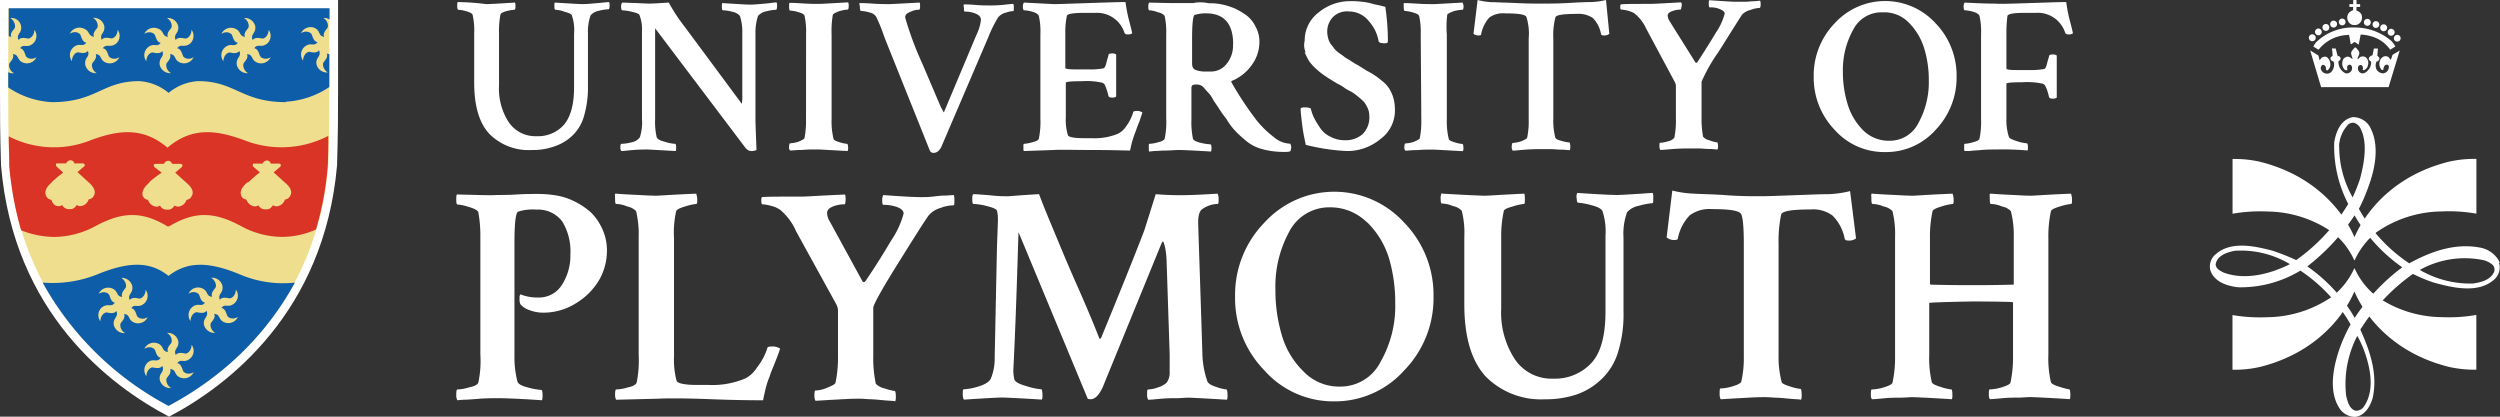 <svg viewBox="0 0 340.16 56.69" xmlns="http://www.w3.org/2000/svg"><rect x="0" y="0" width="340.16" height="56.69" fill="#333333" stroke="none"/><g fill="#fff"><path d="m320.33 35.41a10.28 10.28 0 0 0 -2.33-3.26l-.58-.5a15.76 15.76 0 0 0 -8.87-2.87 21.84 21.84 0 0 0 -4.78.3v-7.45a15.65 15.65 0 0 1 3.77.39c9.63 2.42 12.53 9.63 12.82 10.25.28-.62 3.18-7.84 12.81-10.26a15.74 15.74 0 0 1 3.78-.39v7.45a21.81 21.81 0 0 0 -4.78-.3 15.78 15.78 0 0 0 -8.87 2.87l-.58.5a10.28 10.28 0 0 0 -2.33 3.26z"/><path d="m320.38 36.52a10.28 10.28 0 0 0 2.33 3.26l.59.5a15.75 15.75 0 0 0 8.86 2.87 21.81 21.81 0 0 0 4.78-.3v7.45a15.65 15.65 0 0 1 -3.77-.39c-9.64-2.42-12.54-9.63-12.82-10.25-.28.62-3.18 7.84-12.82 10.26a15.65 15.65 0 0 1 -3.77.39v-7.44a22.22 22.22 0 0 0 4.77.29 15.75 15.75 0 0 0 8.87-2.86l.58-.51a10.2 10.2 0 0 0 2.34-3.26z"/><path d="m320.12 3.38a1 1 0 0 0 .94-.22 1.07 1.07 0 0 0 .3-1c-.09-.55-.73-.72-.73-.72v-.5h.5v-.38h-.49v-.56h-.45v.56h-.52v.38h.5v.45a1.42 1.42 0 0 0 -.54.33 1 1 0 0 0 -.2 1 1 1 0 0 0 .69.68"/><path d="m319.59 4.67c.12.43.18.9.26 1.34.21 0 .35-.27.57-.29l.5.36c.12-.44.18-.93.29-1.38a6.18 6.18 0 0 1 1.68.32 4.56 4.56 0 0 1 2.33 1.75l.7-.45a3.91 3.91 0 0 0 -.52-.73 7.69 7.69 0 0 0 -5-1.85 7.17 7.17 0 0 0 -5.25 2 2.85 2.85 0 0 0 -.38.59 6.72 6.72 0 0 0 .71.43 5.24 5.24 0 0 1 4.06-2"/><path d="m314.33 6.86 1.49 5h9.18l1.52-5c-.33.25-.71.39-1 .63a6.36 6.36 0 0 1 -.22.66l-.3-.37a.7.7 0 0 0 -.63-.1 1 1 0 0 0 -.59.73 1.2 1.2 0 0 0 .28 1.09.23.23 0 0 0 .23 0 1 1 0 0 1 .19-.59.44.44 0 0 1 .43-.09.67.67 0 0 1 .12.16.87.87 0 0 1 -.88 1 1.17 1.17 0 0 1 -.8-.54 1.32 1.32 0 0 1 0-1.05c.07 0 .48-.18.39-.52a.94.94 0 0 0 -.27-.27l.08-1h-.55l-.18.9a1.48 1.48 0 0 0 -.41.24.41.41 0 0 0 -.1.34.62.62 0 0 0 .32.3 1.66 1.66 0 0 1 -.9 1.55.65.65 0 0 1 -.71-.14.74.74 0 0 1 -.16-.71.4.4 0 0 1 .39-.24.41.41 0 0 1 .22.19.66.66 0 0 1 0 .44.17.17 0 0 0 .16.08.87.87 0 0 0 .57-.72 1 1 0 0 0 -.21-.94.64.64 0 0 0 -.68-.18c-.25 0-.39.34-.51.35-.05-.23.12-.4.17-.6.18-.4-.18-.71-.44-1h-.12c-.21.26-.54.5-.5.84s.21.52.17.75a1.42 1.42 0 0 0 -.55-.34.79.79 0 0 0 -.69.34 1.25 1.25 0 0 0 .11 1.35.39.39 0 0 0 .41.15c.06-.13 0-.31 0-.47a.41.41 0 0 1 .22-.25c.16-.07.29 0 .4.16a.71.71 0 0 1 -.12.75.86.86 0 0 1 -.67.25 1.64 1.64 0 0 1 -1-1.43c-.14-.35.41-.32.26-.69 0-.18-.39-.28-.39-.28l-.26-1h-.52a4.69 4.69 0 0 1 .1 1c-.05.08-.11.08-.21.16s-.07.23-.05.37.31.16.43.32a1.49 1.49 0 0 1 -.35 1.35.84.84 0 0 1 -.72.22.88.88 0 0 1 -.65-.5.53.53 0 0 1 .08-.6.24.24 0 0 1 .3-.06c.24.11.27.39.29.63a.17.17 0 0 0 .18.1 1.06 1.06 0 0 0 .4-.75 1.23 1.23 0 0 0 -.52-1.08.7.7 0 0 0 -.63.08c-.14.11-.19.29-.33.35a6 6 0 0 0 -.16-.64l-1.06-.65z"/><path d="m339.39 36.92c-.48 1.18-1.79 1.5-2.94 1.66a13.62 13.62 0 0 1 -6.71-1.58c-.17-.08-.32-.19-.48-.28a12.56 12.56 0 0 1 8.62-1.33 3.05 3.05 0 0 1 1.31.68.93.93 0 0 1 .2.81m-19 6.37a21.56 21.56 0 0 0 -6.45-7 28.57 28.57 0 0 0 6.27-6.71l.16-.23a22.21 22.21 0 0 0 6.49 7.06 27.11 27.11 0 0 0 -6.47 6.88m1 3.73c1 2.42 1.94 6 .21 8.4a1.24 1.24 0 0 1 -1.18.49c-.82-.35-1-1.28-1.19-2a14.16 14.16 0 0 1 1.51-8.16 10 10 0 0 1 .65 1.31m-3.13-27.09a4.54 4.54 0 0 1 1.32-3.06 1.11 1.11 0 0 1 .77-.15 1.56 1.56 0 0 1 .76.63c1.12 2 .56 4.87 0 7a24.68 24.68 0 0 1 -1 2.51 14 14 0 0 1 -1.83-6.91m-6.72 16c-2.61 1.3-6 2.24-9 1.14-.46-.23-1.06-.53-1.09-1.12.21-1.23 1.57-1.65 2.62-1.85a13 13 0 0 1 7.42 1.78zm28.58-.22a3.69 3.69 0 0 0 -2.49-2c-3.57-.75-6.94.51-9.84 2.1a21.4 21.4 0 0 1 -6.85-7.41 21.26 21.26 0 0 0 1.04-2.33c1-2.51 1.88-5.85.61-8.52a2.64 2.64 0 0 0 -2.5-1.63c-1.61.32-2.3 2-2.51 3.48a17 17 0 0 0 1.91 8.33 25.41 25.41 0 0 1 -7.08 7.64 29.86 29.86 0 0 0 -3.26-1.29c-2.43-.63-5.57-1.33-7.67.47a2.15 2.15 0 0 0 -.74 2.24c.56 1.58 2.29 2.11 3.8 2.28a15.73 15.73 0 0 0 8.44-2.27 21.75 21.75 0 0 1 6.83 7.32 21.29 21.29 0 0 0 -1.5 3.3c-.82 2.37-1.53 5.66-.08 8a2.53 2.53 0 0 0 2.22 1.28c1.31-.15 2.05-1.47 2.37-2.58.71-3.28-.38-6.39-1.62-9.15-.15-.22.13-.37.2-.55a26.31 26.31 0 0 1 6.9-7.17 19.61 19.61 0 0 0 2.81 1.17c2.51.7 6.1 1.57 8.28-.44a2.21 2.21 0 0 0 .62-2.26"/><path d="m318.69 3.45a.46.46 0 1 0 0-.92.46.46 0 0 0 0 .92"/><path d="m317.52 3.75a.47.47 0 1 0 -.47-.47.47.47 0 0 0 .47.47"/><path d="m316.46 4.2a.47.47 0 1 0 -.46-.46.46.46 0 0 0 .46.46"/><path d="m315.45 4.8a.46.46 0 1 0 -.46-.46.46.46 0 0 0 .46.46"/><path d="m314.61 5.61a.47.47 0 1 0 -.46-.47.47.47 0 0 0 .46.47"/><path d="m322.1 3.51a.47.47 0 1 0 -.46-.47.47.47 0 0 0 .46.47"/><path d="m323.28 3.8a.47.47 0 0 0 .46-.46.46.46 0 0 0 -.46-.46.45.45 0 0 0 -.46.46.46.46 0 0 0 .46.46"/><path d="m324.34 4.25a.46.46 0 0 0 .46-.46.47.47 0 1 0 -.46.46"/><path d="m325.34 4.86a.47.47 0 1 0 -.46-.47.47.47 0 0 0 .46.47"/><path d="m326.18 5.66a.46.46 0 1 0 -.46-.46.45.45 0 0 0 .46.46"/><path d="m62.22 26.42c-.14.07-.14.35-.14.77s.07.63.14.63a6.77 6.77 0 0 1 1.6.35c.77.21 1.19.49 1.26.7a17.82 17.82 0 0 1 .28 3.43v15.93a14.19 14.19 0 0 1 -.28 3.85q-.21.42-1.26.63a5.9 5.9 0 0 1 -1.6.28c-.07 0-.14.21-.14.7a1.63 1.63 0 0 0 .14.77l.83-.07c.56 0 1.33-.07 2.24-.14s1.82-.07 2.52-.07c.91 0 2.86.07 5.94.28a2 2 0 0 0 .07-.7c0-.49-.07-.7-.14-.7a9.2 9.2 0 0 1 -1.89-.35c-.84-.21-1.33-.49-1.4-.84a13.58 13.58 0 0 1 -.39-3.57v-15.1c0-2.72.14-4.19.49-4.4a6.56 6.56 0 0 1 2.51-.28 4.11 4.11 0 0 1 3.5 1.61 7.79 7.79 0 0 1 1.11 4.47 7.33 7.33 0 0 1 -1.18 4.2 3.66 3.66 0 0 1 -3.22 1.68 6.28 6.28 0 0 1 -2.38-.42c-.07 0-.07.07-.14.28v.66c.07.21.07.35.14.42a2.69 2.69 0 0 0 1.19.77 5.19 5.19 0 0 0 1.75.35 8.31 8.31 0 0 0 4.68-1.33 9.1 9.1 0 0 0 3.13-3.21 8 8 0 0 0 1-3.85 7 7 0 0 0 -.63-3 7.48 7.48 0 0 0 -1.54-2.24 9.84 9.84 0 0 0 -2.17-1.47 8.84 8.84 0 0 0 -2.51-.84 15.3 15.3 0 0 0 -2.52-.21c-.84 0-1.82 0-2.87.07s-2 .07-2.79.07c-.56.07-2.45 0-5.38-.07m29.83 2.27c.07-.21.49-.42 1.19-.63a8.13 8.13 0 0 1 1.54-.35c.14 0 .14-.21.14-.7a3.08 3.08 0 0 0 -.14-.7c-3.35.14-5.17.28-5.38.28-.77 0-1.82-.07-3.29-.14s-2.16-.14-2.3-.14-.07.28-.07.77.07.63.14.63a4.1 4.1 0 0 1 1.53.35 2.19 2.19 0 0 1 1.19.63 13.58 13.58 0 0 1 .35 3.57v15.93a15.25 15.25 0 0 1 -.28 3.85c-.14.28-.49.49-1.19.63a5.85 5.85 0 0 1 -1.6.28c-.07 0-.14.21-.14.7a1.51 1.51 0 0 0 .14.7l5.59-.14c1.4-.07 3.91-.07 7.41.07s5.87.14 7 .14c.07-.42.21-1 .35-1.61a11.67 11.67 0 0 1 .56-1.68c.14-.49.42-1.12.77-2s.56-1.46.63-1.74a1.91 1.91 0 0 0 -1.19-.28c-.35 0-.56.07-.56.28a8.31 8.31 0 0 1 -1.39 2.57 4.2 4.2 0 0 1 -1.54 1.47 11.5 11.5 0 0 1 -5 .91h-1.53c-1.75 0-2.73-.21-2.87-.56a11.21 11.21 0 0 1 -.35-3.36v-16a13.71 13.71 0 0 1 .29-3.73m21.74 12.58a2.2 2.2 0 0 1 .28.84v6.22a16.37 16.37 0 0 1 -.34 3.71c-.07.21-.49.42-1.19.7a4.14 4.14 0 0 1 -1.54.35c-.07 0-.14.21-.14.7a1.51 1.51 0 0 0 .14.7c.28 0 1.12-.07 2.45-.14s2.3-.14 3.07-.14a15.23 15.23 0 0 1 1.75.07c.56 0 1.26.07 2 .14s1.25.07 1.6.14a2 2 0 0 0 .07-.7c0-.42-.07-.7-.14-.7a7.55 7.55 0 0 1 -1.39-.35 2.37 2.37 0 0 1 -1.19-.63 16.38 16.38 0 0 1 -.35-3.78v-6.57c0-.35 1-2.23 3.14-5.66s3.57-5.73 4.41-6.92a3.33 3.33 0 0 1 1.61-1 5 5 0 0 1 1.74-.35c.14 0 .14-.21.14-.7a2.63 2.63 0 0 0 -.07-.7c-.28 0-.77.07-1.26.07s-1 .07-1.6.14-1.12.07-1.75.07-2.24-.07-5-.28a1.63 1.63 0 0 0 -.14.77c0 .42.07.56.14.56a5.24 5.24 0 0 1 2 .35c.49.21.77.49.77.84a11.94 11.94 0 0 1 -1.68 3.64c-1.11 1.88-2.3 3.77-3.49 5.52-.14.21-.28.21-.42.07l-4.47-8.18a2.21 2.21 0 0 1 -.35-1.12c0-.42.28-.7.84-.91a4.15 4.15 0 0 1 1.53-.28c.07 0 .14-.21.14-.56a2 2 0 0 0 -.07-.77c-3.35.14-5.31.28-5.8.28-3 0-4.89 0-5.52.07a1.2 1.2 0 0 0 -.07.56c0 .28.07.42.14.42a5.28 5.28 0 0 1 1.19.21 3.55 3.55 0 0 1 1.26.56 8 8 0 0 1 2.16 2.94m27 17.12a7.1 7.1 0 0 1 -.49 2.8c-.14.42-.7.84-1.61 1.12a8.3 8.3 0 0 1 -2.1.42c-.14 0-.14.21-.14.7a1.51 1.51 0 0 0 .14.7c.28 0 1.05-.07 2.31-.14s2.24-.14 3-.14c.14 0 2 .07 5.32.28a1.55 1.55 0 0 0 .07-.63c0-.49-.07-.77-.14-.77a8.87 8.87 0 0 1 -2-.42c-1-.28-1.54-.56-1.68-.91a5.43 5.43 0 0 1 -.14-1.33c.28-5.52.49-11.81.7-18.73l9.42 22.67a.89.89 0 0 0 .42.07c.56 0 1.12-.56 1.61-1.61l8-19.57c.07-.14.14-.28.21-.28s.42.83.49 2.58l.42 12.79v2.38a2.3 2.3 0 0 1 -.42 1.47 3 3 0 0 1 -1.18.63 4.07 4.07 0 0 1 -1.33.28c-.14 0-.14.28-.14.77a1.4 1.4 0 0 0 .14.63c.42 0 1-.07 1.81-.14s1.4-.07 2-.07 1.19-.07 1.75-.07c.07 0 1.82.07 5.17.28a1.55 1.55 0 0 0 .07-.63c0-.49-.07-.77-.14-.77a5.62 5.62 0 0 1 -1.4-.35c-.69-.21-1-.42-1.18-.7a12.19 12.19 0 0 1 -.7-3.85c-.28-9.08-.49-14.89-.56-17.4-.07-1.19.14-2 .56-2.24a3.73 3.73 0 0 1 2-.7h.07c.14 0 .14-.21.14-.7a1.51 1.51 0 0 0 -.14-.7c-2.23.14-3.91.21-5 .21-1.47 0-2.59-.07-3.42-.14l-1.54 4.9c-1.47 3.84-3.43 8.67-5.87 14.61a.15.15 0 0 1 -.14.14c-.07 0-.14 0-.14-.07-.77-2-1.82-4.48-3.15-7.48s-2.38-5.59-3.29-7.76-1.46-3.57-1.74-4.34c-2.59.14-4 .28-4.13.28a19.17 19.17 0 0 1 -2.65-.14c-1-.07-1.75-.14-2.17-.14-.14.14-.14.35-.14.63 0 .49.07.7.14.7a8.15 8.15 0 0 1 1.82.28c.84.21 1.33.42 1.4.63a4.66 4.66 0 0 1 .13 1.19c0 .49-.06 1.75-.13 3.84m50.4-3.42a11.7 11.7 0 0 1 2.95 4.89 21.32 21.32 0 0 1 .84 6.08 15.27 15.27 0 0 1 -2 8 6.11 6.11 0 0 1 -5.52 3.36 6.7 6.7 0 0 1 -5-2.1 11.18 11.18 0 0 1 -2.94-5 21.19 21.19 0 0 1 -.84-6 15.59 15.59 0 0 1 1.89-8 6.11 6.11 0 0 1 5.52-3.29 7.09 7.09 0 0 1 5 2m-4.41 24.4a12.63 12.63 0 0 0 9.51-4.2 14.06 14.06 0 0 0 4-10.06 14.09 14.09 0 0 0 -4-10.07 12.86 12.86 0 0 0 -19 0 14.09 14.09 0 0 0 -4 10.07 14.07 14.07 0 0 0 4 10.06 12.5 12.5 0 0 0 9.5 4.2m14.61-28.32a1.43 1.43 0 0 0 -.14.77c0 .42.07.63.14.63a4.14 4.14 0 0 1 1.54.35 2.19 2.19 0 0 1 1.19.63 12.13 12.13 0 0 1 .35 3.57v9.15c0 4.55 1 7.76 2.93 9.86a10.59 10.59 0 0 0 8 3.08 13.36 13.36 0 0 0 4.27-.63 9.17 9.17 0 0 0 3.35-2 8.38 8.38 0 0 0 2.34-3.7 17.26 17.26 0 0 0 .77-5.66v-9.97a8.61 8.61 0 0 1 .49-3.5 2.85 2.85 0 0 1 1.61-.87 8.68 8.68 0 0 1 1.81-.35c.14 0 .14-.21.14-.7a2.16 2.16 0 0 0 -.07-.7c-.28 0-1 .07-2.16.14s-2.1.14-2.8.14c-.49 0-2.24-.07-5.31-.28a1.16 1.16 0 0 0 -.07.77c0 .42.07.56.21.56a9.65 9.65 0 0 1 1.82.35c.83.21 1.32.49 1.46.77a8.74 8.74 0 0 1 .42 3.36v10.3c0 3.29-.63 5.66-1.95 7.06a6.75 6.75 0 0 1 -5.18 2.1 6 6 0 0 1 -5.17-2.59 11.55 11.55 0 0 1 -1.89-6.93v-9.56a16.13 16.13 0 0 1 .35-3.71c0-.21.42-.42 1.19-.63a8.13 8.13 0 0 1 1.54-.35c.14 0 .14-.21.14-.7a2.63 2.63 0 0 0 -.07-.7c-3.08.14-4.9.28-5.39.28-.27 0-2.16-.07-5.73-.28m34.19 0a14.55 14.55 0 0 1 -2.94-.42l-.77 6.37a1.52 1.52 0 0 0 1.12.35c.28 0 .42-.07.42-.28a6.24 6.24 0 0 1 1.61-3.08 4.51 4.51 0 0 1 3-.84c2.45 0 3.78.21 4 .7s.35 1.75.35 4.05v15.24a14.13 14.13 0 0 1 -.35 3.5c-.07.21-.49.42-1.19.63a5.9 5.9 0 0 1 -1.61.28c-.14 0-.14.28-.14.77a1.51 1.51 0 0 0 .14.7c.28 0 1.12-.07 2.45-.14s2.37-.14 3.14-.14a15.23 15.23 0 0 1 1.75.07c.63 0 1.26.07 2 .14s1.26.07 1.61.14a2 2 0 0 0 .07-.7c0-.49-.07-.77-.14-.77a6.77 6.77 0 0 1 -1.47-.35c-.7-.21-1.12-.42-1.12-.63a13.32 13.32 0 0 1 -.41-3.64v-15.1a17.57 17.57 0 0 1 .35-4c.14-.49 1.47-.7 4-.7a4.42 4.42 0 0 1 3 .84 6 6 0 0 1 1.65 3.17.42.42 0 0 0 .42.21 1.54 1.54 0 0 0 1.12-.28l-.81-6.44a13.93 13.93 0 0 1 -2.94.42c-1.12 0-2.66.07-4.61.14s-3.5.14-4.69.14-2.72 0-4.61-.14-3.29-.14-4.4-.21m49.77 26.29c-.7-.21-1.12-.42-1.19-.63a14.44 14.44 0 0 1 -.35-3.78v-15.79a16.13 16.13 0 0 1 .35-3.71c.07-.21.49-.42 1.19-.63a8.13 8.13 0 0 1 1.54-.35c.14 0 .14-.21.14-.7a3.08 3.08 0 0 0 -.14-.7c-3.36.14-5.18.28-5.39.28-.77 0-1.81-.07-3.28-.14s-2.17-.14-2.31-.14-.07.28-.07.77.07.63.14.63a4.14 4.14 0 0 1 1.54.35 2.19 2.19 0 0 1 1.19.63 13.2 13.2 0 0 1 .39 3.57v6.29c0 .07 0 .14-.07.14-2.52.07-4.41.07-5.53.07s-3 0-5.73-.07l-.07-.14v-6.15a16.13 16.13 0 0 1 .35-3.71c.07-.21.49-.42 1.19-.63a8.13 8.13 0 0 1 1.54-.35c.14 0 .14-.21.14-.7a3.08 3.08 0 0 0 -.14-.7c-3.36.14-5.17.28-5.38.28-.77 0-1.82-.07-3.29-.14s-2.17-.14-2.31-.14-.07.28-.07.77.07.63.14.63a4.14 4.14 0 0 1 1.54.35 2.19 2.19 0 0 1 1.19.63 13.2 13.2 0 0 1 .35 3.57v16.21a16.11 16.11 0 0 1 -.35 3.57c-.07.21-.49.42-1.19.63a5.9 5.9 0 0 1 -1.61.28c-.14 0-.14.28-.14.77a.9.9 0 0 0 .14.56c.42 0 1.05-.07 1.82-.14s1.4-.07 2-.07 1.19-.07 1.75-.07c.21 0 1.95.07 5.31.28a1.36 1.36 0 0 0 .07-.56c0-.56-.07-.77-.14-.77a6.77 6.77 0 0 1 -1.47-.35c-.7-.21-1.12-.42-1.19-.63a14.44 14.44 0 0 1 -.35-3.78v-7c0-.07 2-.14 5.8-.21 1 0 2.94 0 5.53.07l.07.14v7.27a16.11 16.11 0 0 1 -.35 3.57c-.07.21-.49.42-1.19.63a5.9 5.9 0 0 1 -1.61.28c-.14 0-.14.28-.14.77a.9.9 0 0 0 .14.56c.42 0 1.05-.07 1.82-.14s1.4-.07 2-.07 1.18-.07 1.74-.07c.21 0 2 .07 5.32.28a1.36 1.36 0 0 0 .07-.56c0-.56-.07-.77-.14-.77a9.33 9.33 0 0 1 -1.33-.35"/><path d="m62.28.28c-.07.07-.07.28-.07.56s.07.49.14.49a4.85 4.85 0 0 1 1.12.21c.49.14.77.28.84.49a9.58 9.58 0 0 1 .21 2.51v6.65c0 3.28.7 5.59 2.1 7.06a7.5 7.5 0 0 0 5.73 2.16 8.62 8.62 0 0 0 3.08-.49 6.44 6.44 0 0 0 2.44-1.46 5.8 5.8 0 0 0 1.61-2.73 13.87 13.87 0 0 0 .52-4.06v-7.06a6.86 6.86 0 0 1 .35-2.51 1.9 1.9 0 0 1 1.12-.63 6.23 6.23 0 0 1 1.33-.21c.07 0 .14-.14.14-.49a1 1 0 0 0 -.07-.49c-.21 0-.7.07-1.54.14s-1.54.14-2 .14-1.6-.07-3.83-.21c-.07.07-.07.28-.07.56s.07.42.14.42a3.75 3.75 0 0 1 1.26.28c.62.14 1 .35 1 .56a6.07 6.07 0 0 1 .28 2.44v7.27c0 2.38-.49 4.06-1.39 5.11a4.71 4.71 0 0 1 -3.72 1.54 4.37 4.37 0 0 1 -3.77-1.89 8.34 8.34 0 0 1 -1.33-5v-7a12.16 12.16 0 0 1 .19-2.64c0-.14.28-.35.84-.49a5.53 5.53 0 0 1 1.07-.18c.07 0 .14-.14.14-.49a1.19 1.19 0 0 0 -.07-.49c-2.23.14-3.49.21-3.91.21a34 34 0 0 0 -3.88-.28m30.83 3.29a23 23 0 0 1 -2.11-3.22c-1.12.07-2.1.14-2.73.14-.27 0-1.45-.07-3.62-.14a.9.9 0 0 0 -.14.56c0 .28.07.49.14.49a6.93 6.93 0 0 1 1.35.21q.94.21 1 .42a5.21 5.21 0 0 1 .35 2.23v11.89a6.66 6.66 0 0 1 -.28 2.51 1.73 1.73 0 0 1 -1.12.7 6.16 6.16 0 0 1 -1.4.21c-.07 0-.14.14-.14.49a.67.67 0 0 0 .14.49c.28 0 .77-.07 1.61-.14s1.47-.07 2-.07l3.77.21c.07-.07.07-.28.07-.56s-.07-.42-.14-.42a5.16 5.16 0 0 1 -1.39-.28c-.63-.14-1-.35-1.12-.63a9.47 9.47 0 0 1 -.21-2.51v-12.3l12.09 16c.35.49.63.7 1 .7a1.51 1.51 0 0 0 .7-.14c-.07-2.09-.14-3.49-.14-4.26v-11.47a7.42 7.42 0 0 1 .35-2.51 1.9 1.9 0 0 1 1.12-.63 6.23 6.23 0 0 1 1.33-.21c.07 0 .14-.14.14-.49s0-.42-.07-.49-.7.07-1.54.14-1.54.14-2 .14-1.67-.07-3.83-.21c-.07.07-.07.28-.07.56s.07.42.14.42a5.58 5.58 0 0 1 1.32.21 1.79 1.79 0 0 1 1 .56 7.28 7.28 0 0 1 .32 2.44v8.25a6.06 6.06 0 0 1 -.07 1.26m8.74 2.17a11.91 11.91 0 0 1 -.21 2.51c-.07.14-.35.28-.84.49a4.85 4.85 0 0 1 -1.12.21c-.07 0-.14.21-.14.56a.59.59 0 0 0 .14.42c.35 0 .77-.07 1.26-.07s1-.07 1.47-.07h1.26l3.84.21a.89.89 0 0 0 .07-.42c0-.35-.07-.56-.14-.56a4.45 4.45 0 0 1 -1-.21c-.49-.14-.76-.28-.83-.42a9.78 9.78 0 0 1 -.28-2.72v-11.54a13.08 13.08 0 0 1 .17-2.68c.07-.14.35-.28.9-.49a5.59 5.59 0 0 1 1.12-.21c.07 0 .14-.14.14-.49a1.37 1.37 0 0 0 -.07-.49c-2.44.14-3.7.21-3.91.21-.56 0-1.33 0-2.38-.07s-1.61-.07-1.68-.07-.07.21-.07.56.07.49.14.49a4.85 4.85 0 0 1 1.12.21c.49.14.77.28.84.49a10.34 10.34 0 0 1 .21 2.51zm15.8-7.69a44.35 44.35 0 0 1 -2.31-6.22.67.67 0 0 1 .42-.63 4.28 4.28 0 0 1 .84-.35 2.41 2.41 0 0 1 .63-.07c.07 0 .14-.14.14-.42s0-.49-.07-.56c-2.52.14-3.85.21-4.12.21-.56 0-1.33 0-2.31-.07s-1.53-.07-1.69-.07 0 .28 0 .58.07.49.14.49a4.72 4.72 0 0 1 1.19.21 1.33 1.33 0 0 1 .91.63 21 21 0 0 1 1.07 2.67l6.22 15.52a.53.53 0 0 0 .49.28c.49 0 .91-.35 1.19-1.12l6.29-14.68a16.14 16.14 0 0 1 1.32-2.65 1.92 1.92 0 0 1 1.05-.63 3.45 3.45 0 0 1 1-.21c.07 0 .07-.14.07-.49a1 1 0 0 0 -.07-.49c-.28 0-.77.07-1.47.14a17.56 17.56 0 0 1 -1.81.07c-.49 0-1.12 0-1.89-.07s-1.26-.07-1.47-.07-.07.28-.07.56 0 .42.14.42a3.66 3.66 0 0 1 1.47.28c.49.21.7.49.7.84a6.25 6.25 0 0 1 -.63 2.09l-4.41 10.49c0 .07-.13-.21-.41-.7m11.3-14.23a.9.9 0 0 0 -.14.56c0 .28.07.49.14.49a4.72 4.72 0 0 1 1.19.21c.49.14.77.35.84.56a9.58 9.58 0 0 1 .21 2.51v11.4a11.81 11.81 0 0 1 -.21 2.79c-.07.21-.35.35-.91.49a4.85 4.85 0 0 1 -1.12.21c-.07 0-.07.14-.07.49s0 .42.07.49l4.05-.14c1-.07 2.8 0 5.39 0s4.19.07 5 .07c.07-.28.14-.7.28-1.19a12.93 12.93 0 0 1 .42-1.25c.14-.35.28-.84.56-1.47l.42-1.26a1.22 1.22 0 0 0 -.84-.21q-.42 0-.42.21a6.33 6.33 0 0 1 -.91 1.82 3 3 0 0 1 -1.12 1.05 8.26 8.26 0 0 1 -3.63.62h-1.12c-1.26 0-2-.14-2.1-.41a7.3 7.3 0 0 1 -.28-2.45v-4.68c0-.14.7-.21 2.17-.21a9.69 9.69 0 0 1 2.8.21.81.81 0 0 1 .28.2c.07.07.07.14.2.42a8.54 8.54 0 0 1 .35 1.19c.07.14.21.21.49.21a.9.9 0 0 0 .56-.14v-5.73a.9.9 0 0 0 -.56-.14c-.28 0-.49.07-.49.21s-.14.49-.21.77c-.14.63-.27 1-.48 1.05a9.65 9.65 0 0 1 -2.1.14h-1.75c-.91 0-1.33-.07-1.33-.21v-4.62a10.88 10.88 0 0 1 .21-2.44q.1-.42 2.31-.42h1.61a3.91 3.91 0 0 1 3.92 2.72.42.42 0 0 0 .42.21 1 1 0 0 0 .63-.14c0-.07-.14-.69-.42-1.74s-.42-2-.49-2.52c-1.12 0-2.86.07-5.1.14s-3.85.14-4.69.14zm28.45 5.65a3.91 3.91 0 0 1 -.91 2.73 2.65 2.65 0 0 1 -2 1h-.77a3.68 3.68 0 0 1 -1.4-.21c-.35-.14-.49-.42-.49-.91v-3.44c0-2 .14-3.07.35-3.14a5.08 5.08 0 0 1 1.75-.21c2.3.07 3.49 1.47 3.49 4.19m-5.26-5.59h-2.1c-.56 0-1.89 0-4.05-.07-.07.07-.14.21-.14.56s.07.49.14.49a3.81 3.81 0 0 1 1.19.28 1.43 1.43 0 0 1 .9.49 10.34 10.34 0 0 1 .21 2.51v11.4a11 11 0 0 1 -.21 2.79c-.07.21-.35.35-.9.49a4.72 4.72 0 0 1 -1.19.21c-.07 0-.07.14-.07.49s0 .49.07.56l.63-.07c.42 0 1-.07 1.6-.07s1.26-.07 1.82-.07 2.1.07 4.34.21a1 1 0 0 0 .07-.49c0-.35-.07-.49-.14-.49a6.93 6.93 0 0 1 -1.33-.21c-.63-.14-1-.35-1.05-.56a10.91 10.91 0 0 1 -.21-2.58v-4.29c0-.35.14-.49.49-.49a1.57 1.57 0 0 1 .7.07 1.07 1.07 0 0 1 .49.35c.14.14.35.42.63.7s.49.63.63.91.48.7.83 1.26a15.31 15.31 0 0 0 1 1.4 8.73 8.73 0 0 0 1.26 1.68 16.1 16.1 0 0 0 1.54 1.39 5.7 5.7 0 0 0 2.17 1.05 11.19 11.19 0 0 0 2.79.35 3.42 3.42 0 0 0 .91-.07 1.32 1.32 0 0 0 .14-.56 1 1 0 0 0 -.14-.49 3.57 3.57 0 0 1 -2.24-.91 13.35 13.35 0 0 1 -2.3-2.23 45 45 0 0 1 -3.43-5.17c-.07-.14-.07-.21.14-.28a6.17 6.17 0 0 0 2.59-2.1 5.27 5.27 0 0 0 1.05-3.08 4.16 4.16 0 0 0 -.49-2.09 4.34 4.34 0 0 0 -1.19-1.54 9.64 9.64 0 0 0 -1.68-1 9.06 9.06 0 0 0 -1.82-.56 6.74 6.74 0 0 0 -1.67-.14 5.49 5.49 0 0 0 -2-.07m15 6.71a10.53 10.53 0 0 0 .63 1.26 7.41 7.41 0 0 0 1.05 1.12 9 9 0 0 0 1.18.91c.28.21.77.49 1.33.84.14.06.28.2.35.2a5.32 5.32 0 0 1 .95.58c.42.28.77.42 1 .56s.49.35.84.63a8.43 8.43 0 0 1 .77.7 4.44 4.44 0 0 1 .49.84 2.47 2.47 0 0 1 .21 1 3.18 3.18 0 0 1 -.91 2.52 3.45 3.45 0 0 1 -2.38.83 4.06 4.06 0 0 1 -2-.48 3.27 3.27 0 0 1 -1.39-1.19 10.55 10.55 0 0 1 -.84-1.4 4.88 4.88 0 0 1 -.42-1.19c-.07-.14-.35-.21-.91-.21-.28 0-.49.07-.49.21 0 .35.07 1 .21 2.17s.35 2 .49 2.72a28.13 28.13 0 0 0 5.59.84 7 7 0 0 0 4.54-1.61 4.81 4.81 0 0 0 2-4 6 6 0 0 0 -.21-1.61 5.25 5.25 0 0 0 -.56-1.26 3.88 3.88 0 0 0 -.91-1c-.42-.35-.77-.63-1-.77a10.74 10.74 0 0 0 -1.19-.7q-.84-.53-1-.63c-.07-.07-.42-.21-.84-.49s-.77-.49-.91-.56-.35-.28-.77-.56-.63-.49-.77-.63-.28-.42-.49-.63a2.37 2.37 0 0 1 -.42-.84 3.51 3.51 0 0 1 -.14-.84 2.85 2.85 0 0 1 .77-2.09 2.67 2.67 0 0 1 2.17-.77 3.44 3.44 0 0 1 2.73 1.33 5.46 5.46 0 0 1 1.32 2.72c.07.21.35.28.91.28.21 0 .35-.07.35-.28a31.23 31.23 0 0 0 -.35-4.68c-.28-.07-.77-.21-1.53-.35a7.56 7.56 0 0 0 -1.75-.35 9.4 9.4 0 0 0 -1.47-.07 6.68 6.68 0 0 0 -4.33 1.54 4.78 4.78 0 0 0 -1.89 3.84 2.52 2.52 0 0 0 .14 1.61m15.73 9.16a11.91 11.91 0 0 1 -.21 2.51c-.07.14-.35.28-.84.49a4.85 4.85 0 0 1 -1.12.21c-.07 0-.14.21-.14.56a.59.59 0 0 0 .14.42c.35 0 .77-.07 1.26-.07s1.05-.07 1.47-.07h1.25l3.85.21a.89.89 0 0 0 .07-.42c0-.35-.07-.56-.14-.56a4.45 4.45 0 0 1 -1-.21q-.74-.21-.84-.42a9.78 9.78 0 0 1 -.28-2.72v-11.56a13.08 13.08 0 0 1 .06-2.68c.07-.14.35-.28.91-.49a5.59 5.59 0 0 1 1.17-.18c.07 0 .14-.14.14-.49a1.37 1.37 0 0 0 -.14-.49c-2.45.14-3.71.21-3.92.21-.55 0-1.32 0-2.37-.07s-1.61-.07-1.68-.07-.03.21-.03.58.07.49.14.49a4.85 4.85 0 0 1 1.12.21c.49.14.77.28.84.49a10.34 10.34 0 0 1 .21 2.51zm9.85-16a9.44 9.44 0 0 1 -2.19-.31l-.56 4.61a1.13 1.13 0 0 0 .77.21c.21 0 .28-.07.28-.21a4.73 4.73 0 0 1 1.11-2.23 3.22 3.22 0 0 1 2.17-.56c1.75 0 2.73.14 2.87.49a7.52 7.52 0 0 1 .31 2.93v11a11 11 0 0 1 -.21 2.51c-.07.14-.35.28-.84.49a4.85 4.85 0 0 1 -1.12.21c-.07 0-.14.21-.14.56a.82.82 0 0 0 .14.49c.21 0 .84-.07 1.75-.14s1.74-.07 2.23-.07h1.19c.42 0 .91.07 1.4.07s.91.07 1.19.07a1 1 0 0 0 .07-.49c0-.35-.07-.56-.14-.56a4.45 4.45 0 0 1 -1.05-.21c-.56-.14-.77-.28-.84-.42a9.25 9.25 0 0 1 -.28-2.65v-10.86a9.72 9.72 0 0 1 .28-2.86c.07-.35 1.05-.49 2.94-.49a3.46 3.46 0 0 1 2.16.56 4.17 4.17 0 0 1 1.12 2.23.36.36 0 0 0 .28.14 1.22 1.22 0 0 0 .84-.21l-.45-4.61a9.59 9.59 0 0 1 -2.09.28c-.84 0-2 .07-3.29.14s-2.52.07-3.36.07-1.95 0-3.35-.07-2.43-.07-3.29-.14m24.68 10.77a1.78 1.78 0 0 1 .21.55v4.48a12 12 0 0 1 -.21 2.65 1.42 1.42 0 0 1 -.84.49 4.85 4.85 0 0 1 -1.12.21c-.07 0-.07.14-.07.49a.82.82 0 0 0 .14.49c.21 0 .84-.07 1.75-.14s1.68-.07 2.24-.07h1.26c.41 0 .9.07 1.39.07s.91.07 1.12.07a1 1 0 0 0 .07-.49c0-.35-.07-.49-.14-.49a3.76 3.76 0 0 1 -1.05-.28 1.48 1.48 0 0 1 -.84-.48 13.42 13.42 0 0 1 -.21-2.73v-4.75a22.52 22.52 0 0 1 2.31-4.06c1.54-2.45 2.59-4.12 3.15-5a2.16 2.16 0 0 1 1.19-.7 3.66 3.66 0 0 1 1.25-.28c.07 0 .14-.14.14-.49a1.19 1.19 0 0 0 -.07-.49c-.21 0-.56.07-.9.07s-.77.07-1.12.07h-1.26c-.42 0-1.61-.07-3.64-.21-.07.07-.07.28-.07.56s.07.42.14.42a2.9 2.9 0 0 1 1.47.28c.35.14.56.35.56.56a8.33 8.33 0 0 1 -1.19 2.58q-1.26 2.1-2.51 4a.17.17 0 0 1 -.28.07l-3.5-5.59a1.7 1.7 0 0 1 -.28-.77q0-.42.63-.63a3.48 3.48 0 0 1 1.12-.21c.07 0 .07-.14.14-.42s0-.49-.07-.56q-3.67.21-4.2.21c-2.16 0-3.49 0-4 .07-.07.07-.07.21-.07.42s.07.28.14.28a5.17 5.17 0 0 1 .84.14 4.12 4.12 0 0 1 .91.35 5.65 5.65 0 0 1 1.65 2.13m35.72-.84a8.41 8.41 0 0 1 2.09 3.49 14.59 14.59 0 0 1 .63 4.41 11.41 11.41 0 0 1 -1.4 5.73 4.34 4.34 0 0 1 -4 2.44 4.89 4.89 0 0 1 -3.57-1.46 8.43 8.43 0 0 1 -2.09-3.57 14.77 14.77 0 0 1 -.63-4.33 11.24 11.24 0 0 1 1.4-5.74 4.3 4.3 0 0 1 4-2.37 4.64 4.64 0 0 1 3.57 1.4m-3.22 17.61a9 9 0 0 0 6.85-3 10.26 10.26 0 0 0 2.87-7.27 10.22 10.22 0 0 0 -2.87-7.27 9.3 9.3 0 0 0 -13.7 0 10.22 10.22 0 0 0 -2.87 7.27 10.26 10.26 0 0 0 2.87 7.27 9 9 0 0 0 6.85 3m19.36-.21c.07-.07.07-.21.07-.49s-.07-.49-.14-.49a5.38 5.38 0 0 1 -1.32-.28c-.63-.21-1-.35-1.12-.56a7.34 7.34 0 0 1 -.35-2.51v-4.76c0-.13.7-.2 2.17-.2a10.26 10.26 0 0 1 2.79.2 1 1 0 0 1 .28.21l.21.42a8.54 8.54 0 0 1 .35 1.19c.07.14.21.21.49.21a.9.9 0 0 0 .56-.14v-5.73a.9.9 0 0 0 -.56-.14c-.28 0-.49.07-.49.21s-.14.49-.21.77c-.14.63-.28 1-.49 1a9.65 9.65 0 0 1 -2.1.14h-1.67c-.91 0-1.33-.07-1.33-.21v-4.71a18.24 18.24 0 0 1 .14-2.44q.11-.42 2.31-.42h1.55a3.91 3.91 0 0 1 4 2.72.42.42 0 0 0 .42.21 1 1 0 0 0 .63-.14c0-.07-.14-.69-.42-1.74s-.42-2-.49-2.52c-1 0-2.73.07-5 .14s-3.84.14-4.82.07c-1.33 0-2.66-.07-4-.14a.9.9 0 0 0 -.14.56c0 .28.07.49.14.49a4.59 4.59 0 0 1 1.18.21c.49.14.77.35.84.56a9.58 9.58 0 0 1 .21 2.51v11.4a11.81 11.81 0 0 1 -.21 2.79c-.07.21-.35.35-.91.49a4.7 4.7 0 0 1 -1.11.21c-.07 0-.07.14-.07.49s0 .42.07.49h.68c.34-.07.9-.07 1.6-.14s1.33-.07 2-.07a37.75 37.75 0 0 1 4.33.14"/><path d="m0 0v11.81c0 3.92 0 6 .14 10.7 1.68 20.06 14.86 29.99 22.86 34.18 8-4.19 21.11-14.19 22.86-34.18.14-4.75.14-6.85.14-10.7v-11.81z"/></g><path d="m44.67 22.51c.14-4.54.14-6.57.14-10.35v-11h-43.69v11c0 3.78 0 5.81.14 10.35 1.61 19.08 14.05 28.59 21.67 32.71 7.69-4.12 20.13-13.63 21.74-32.71" fill="#f0de8f"/><path d="m5.8 38.45a42.06 42.06 0 0 0 17.13 16.78 44.75 44.75 0 0 0 6.92-4.55 40.51 40.51 0 0 0 10.28-12.23 14.91 14.91 0 0 1 -7.34-1.05c-4.48-1.89-7.34-1.82-9.86.14-2.52-2-5.38-2-9.86-.14a16.41 16.41 0 0 1 -7.27 1.05m20.13 5.24a1.4 1.4 0 0 1 .21-1.89c.84-.7 1.26.07 1.75-.63-.49-.07-.63-.62-.77-1s-.84-.63-1.47-.21a1.43 1.43 0 0 1 1.75-.77c1 .35.56 1.12 1.47 1.19-.21-.49.21-.91.42-1.19s.07-1-.56-1.4a1.46 1.46 0 0 1 1.54 1.12c.14 1.05-.7 1.05-.35 1.88.28-.41.91-.27 1.26-.2s.91-.42.91-1.19a1.38 1.38 0 0 1 -.21 1.88c-.84.7-1.26-.07-1.75.63.49.07.63.63.77 1s.84.63 1.47.21a1.43 1.43 0 0 1 -1.75.77c-1-.35-.56-1.12-1.47-1.19.21.49-.21.91-.42 1.19s-.07 1.05.56 1.4a1.46 1.46 0 0 1 -1.54-1.12c-.14-1 .7-1 .35-1.89-.28.42-.91.28-1.26.21s-.91.42-.91 1.19m-4.05 5c-.49-.07-.63-.62-.77-1s-.84-.63-1.47-.21a1.43 1.43 0 0 1 1.75-.77c1 .35.56 1.12 1.47 1.19-.21-.49.21-.91.42-1.19s.07-1.05-.56-1.4a1.46 1.46 0 0 1 1.54 1.12c.14 1-.7 1-.35 1.88.35-.41.91-.27 1.26-.2s.9-.42.9-1.19a1.38 1.38 0 0 1 -.21 1.88c-.83.7-1.25-.07-1.74.63.49.07.63.63.77 1s.83.63 1.46.21a1.42 1.42 0 0 1 -1.74.77c-1-.35-.56-1.12-1.47-1.19.21.49-.21.91-.42 1.19s-.07 1 .56 1.4a1.46 1.46 0 0 1 -1.54-1.12c-.14-1 .7-1 .35-1.89-.35.42-.91.28-1.26.21s-.91.42-.91 1.19a1.39 1.39 0 0 1 .21-1.89c.77-.63 1.19.14 1.75-.63m-6.22-7.48c-.49-.07-.63-.62-.77-1s-.84-.63-1.47-.21a1.43 1.43 0 0 1 1.75-.77c1 .35.56 1.12 1.47 1.19-.21-.49.21-.91.42-1.19s.07-1-.56-1.4a1.46 1.46 0 0 1 1.5 1.13c.14 1.05-.7 1.05-.35 1.88.35-.41.9-.27 1.25-.2s.91-.42.91-1.19a1.38 1.38 0 0 1 -.21 1.88c-.84.7-1.26-.07-1.74.63.48.07.62.63.76 1s.84.63 1.47.21a1.43 1.43 0 0 1 -1.75.77c-1-.35-.55-1.12-1.46-1.19.21.49-.21.91-.42 1.19s-.07 1.05.56 1.4a1.46 1.46 0 0 1 -1.54-1.12c-.14-1 .7-1 .35-1.89-.28.42-.91.28-1.26.21s-.91.42-.91 1.19a1.39 1.39 0 0 1 .21-1.89c.84-.63 1.26.07 1.75-.63" fill="#0e5da9"/><path d="m38.87 13.84a11.8 11.8 0 0 0 5.94-2v-4.43c-.07-.07-.21-.07-.35-.14.21.49-.21.91-.42 1.19s-.07 1 .56 1.4a1.46 1.46 0 0 1 -1.54-1.12c-.14-1 .7-1 .35-1.89-.35.42-.91.28-1.26.21s-.91.42-.91 1.19a1.39 1.39 0 0 1 .21-1.89c.84-.7 1.26.07 1.75-.63-.49-.07-.63-.63-.77-1s-.84-.63-1.47-.21a1.44 1.44 0 0 1 1.75-.76c1 .41.49 1.11 1.4 1.25-.21-.49.21-.91.42-1.18s.07-1.03-.53-1.38a1.26 1.26 0 0 1 .84.21v-1.54h-43.65v3.77a.52.52 0 0 0 .35.11c-.21-.42.21-.84.42-1.11s.04-1.09-.56-1.44a1.33 1.33 0 0 1 1.47 1.12c.14 1-.7 1-.35 1.88.28-.42.9-.28 1.25-.21s.91-.42.91-1.19a1.39 1.39 0 0 1 -.21 1.89c-.84.7-1.25-.07-1.74.63.49.07.62.63.76 1s.84.63 1.47.21a1.43 1.43 0 0 1 -1.74.77c-1-.35-.56-1.12-1.47-1.19.21.49-.21.91-.42 1.19s-.07 1.05.56 1.4a1 1 0 0 1 -.77-.14v2.09a11.75 11.75 0 0 0 5.94 2c6.08 0 6.85-2.86 11.88-2.86a6.88 6.88 0 0 1 4 1.6 6.87 6.87 0 0 1 4-1.6c5.11 0 5.87 2.86 12 2.86m-24.94-7.33c.49.07.63.63.77 1s.84.63 1.47.21a1.43 1.43 0 0 1 -1.75.77c-1-.35-.56-1.12-1.47-1.19.21.49-.21.91-.42 1.19s-.07 1.05.56 1.4a1.46 1.46 0 0 1 -1.56-1.14c-.14-1.05.7-1.05.35-1.89-.28.42-.91.28-1.26.21s-.9.42-.9 1.19a1.39 1.39 0 0 1 .21-1.89c.83-.7 1.25.07 1.74-.63-.49-.07-.63-.63-.77-1s-.83-.63-1.46-.21a1.43 1.43 0 0 1 1.74-.76c1.05.34.63 1 1.54 1.18-.21-.49.21-.91.42-1.18s.07-1.05-.56-1.4a1.46 1.46 0 0 1 1.54 1.12c.14 1-.7 1-.35 1.88.28-.42.91-.28 1.26-.21s.9-.4.9-1.17a1.39 1.39 0 0 1 -.21 1.89c-.84.63-1.26-.07-1.82.63m10.14 0c.49.07.63.63.77 1s.83.63 1.46.21a1.42 1.42 0 0 1 -1.74.77c-1-.35-.56-1.12-1.47-1.19.21.49-.21.91-.42 1.19s-.07 1.05.56 1.4a1.46 1.46 0 0 1 -1.54-1.12c-.14-1.05.7-1.05.35-1.89-.28.42-.91.28-1.26.21s-.91.42-.91 1.19a1.39 1.39 0 0 1 .21-1.89c.84-.7 1.26.07 1.75-.63-.49-.07-.63-.63-.77-1s-.84-.63-1.47-.21a1.44 1.44 0 0 1 1.75-.76c1.05.34.56 1 1.47 1.18-.21-.49.21-.91.42-1.18s.07-1.05-.56-1.4a1.46 1.46 0 0 1 1.54 1.12c.14 1-.7 1-.35 1.88.28-.42.91-.28 1.26-.21s.9-.42.9-1.19a1.4 1.4 0 0 1 -.21 1.89c-.83.63-1.25-.07-1.74.63m10.48 0c.49.07.63.63.77 1s.84.63 1.47.21a1.43 1.43 0 0 1 -1.75.77c-1-.35-.56-1.12-1.47-1.19.21.49-.21.91-.42 1.19s-.07 1.05.56 1.4a1.45 1.45 0 0 1 -1.53-1.12c-.14-1.05.69-1.05.35-1.89-.35.42-.91.28-1.26.21s-.91.42-.91 1.19a1.39 1.39 0 0 1 .21-1.89c.84-.7 1.26.07 1.75-.63-.49-.07-.63-.63-.77-1s-.84-.63-1.47-.21a1.44 1.44 0 0 1 1.75-.76c1 .34.56 1 1.46 1.18-.21-.49.21-.91.42-1.18s.07-1.05-.56-1.4a1.46 1.46 0 0 1 1.54 1.12c.14 1-.7 1-.35 1.88.35-.42.91-.28 1.26-.21s.91-.42.91-1.19a1.4 1.4 0 0 1 -.21 1.89c-.84.63-1.26-.07-1.75.63" fill="#0e5da9"/><path d="m1.19 18.59c0 1.12.07 2.38.07 4a46.19 46.19 0 0 0 1.61 8.74 12.39 12.39 0 0 0 4.47.91 12 12 0 0 0 5.66-1.48c3.71-2 6.36-2 9.72 0l.14.07.21-.07c3.42-2 6-2 9.72 0a11.74 11.74 0 0 0 5.66 1.47 11.26 11.26 0 0 0 4.54-1 41.24 41.24 0 0 0 1.61-8.74c.07-1.61.07-2.87.07-4a13.85 13.85 0 0 1 -11.53.55c-3.85-1.39-7.07-1.74-10.35 1.05-3.29-2.79-6.57-2.44-10.35-1.05a13.44 13.44 0 0 1 -11.25-.49m32.64 6.23a16.59 16.59 0 0 1 1.54-1.33l-.91-.77c-.07-.07-.07-.14-.07-.28s.07-.14.21-.14h1.12a.7.7 0 0 1 .56-.42.53.53 0 0 1 .56.42h1.16c.07 0 .14.07.21.14a.42.42 0 0 1 -.07.28l-.91.77 1.47 1.33c.14.14 1.33 1 .77 1.88a.87.87 0 0 1 -.7.49 1.32 1.32 0 0 1 -1 .91.86.86 0 0 1 -.63-.14 1.35 1.35 0 0 1 -.49.49 1 1 0 0 1 -.49.07 1 1 0 0 1 -1-.56.73.73 0 0 1 -.63.14 1.32 1.32 0 0 1 -1-.91.85.85 0 0 1 -.69-.49c-.42-.9.76-1.81.9-1.88m-13.42 0a16.59 16.59 0 0 1 1.68-1.29l-1-.77a.42.42 0 0 1 -.07-.28c0-.07.07-.14.21-.14h1.16a.7.7 0 0 1 .56-.42.59.59 0 0 1 .56.42h1.19c.07 0 .14.07.21.14a.42.42 0 0 1 -.07.28l-.91.77 1.47 1.33c.14.14 1.32 1 .76 1.88a.85.85 0 0 1 -.69.49 1.32 1.32 0 0 1 -1 .91.86.86 0 0 1 -.63-.14 1.35 1.35 0 0 1 -.49.49 1 1 0 0 1 -.49.07 1 1 0 0 1 -1-.56.73.73 0 0 1 -.63.14 1.32 1.32 0 0 1 -1-.91.87.87 0 0 1 -.7-.49c-.35-.9.84-1.81.91-1.88m-13.35 0a16.59 16.59 0 0 1 1.6-1.33l-.91-.84c-.07-.07-.07-.14-.07-.28s.07-.14.21-.14h1.17a.7.7 0 0 1 .56-.42.53.53 0 0 1 .56.42h1.18c.07 0 .14.07.21.14s0 .21-.07.28l-.9.77 1.46 1.33c.14.14 1.26 1 .77 1.88a.87.87 0 0 1 -.7.49 1.32 1.32 0 0 1 -1 .91.86.86 0 0 1 -.63-.14 1.35 1.35 0 0 1 -.49.49 1 1 0 0 1 -.49.07 1 1 0 0 1 -1-.56.73.73 0 0 1 -.63.14c-.63-.03-.83-.84-.83-.84a.87.87 0 0 1 -.7-.49c-.49-.9.63-1.81.77-1.88" fill="#d93426"/></svg>